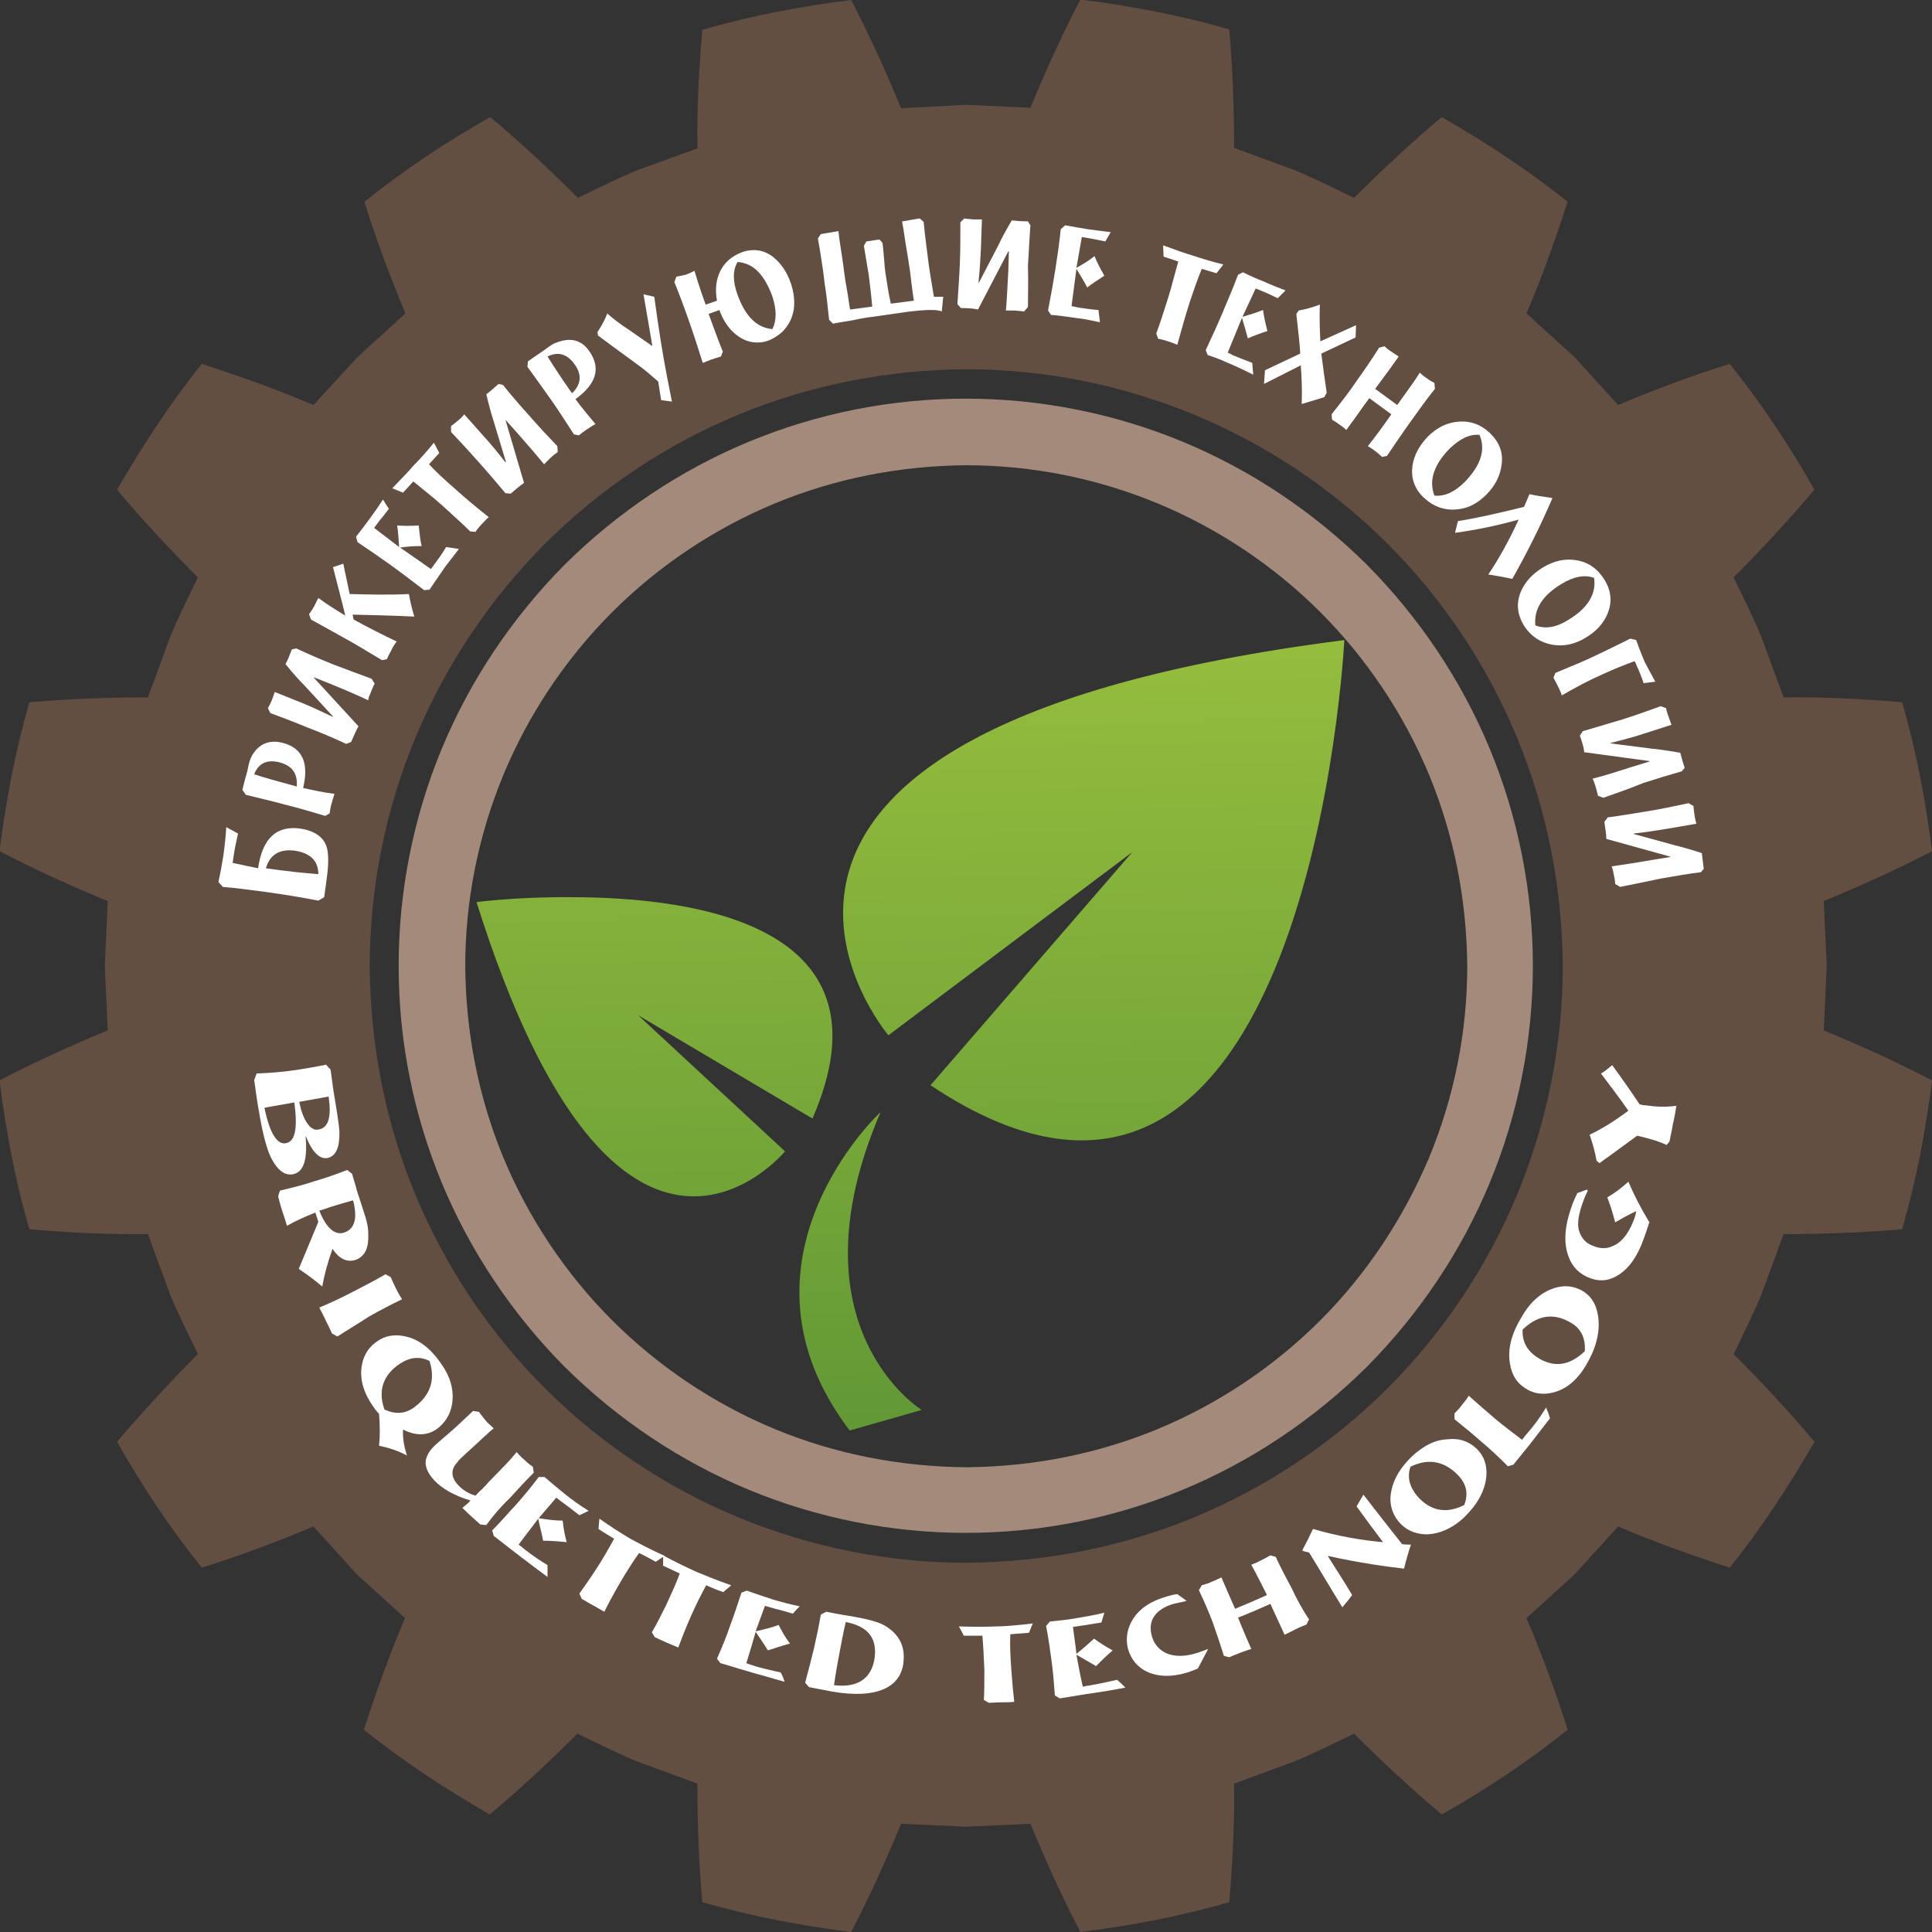 <?xml version="1.0" encoding="utf-8"?>
<!-- Generator: Adobe Illustrator 16.0.2, SVG Export Plug-In . SVG Version: 6.00 Build 0)  -->
<!DOCTYPE svg PUBLIC "-//W3C//DTD SVG 1.1//EN" "http://www.w3.org/Graphics/SVG/1.1/DTD/svg11.dtd">
<svg version="1.1" id="Layer_1" xmlns="http://www.w3.org/2000/svg" xmlns:xlink="http://www.w3.org/1999/xlink" x="0px" y="0px"
	 width="394.5px" height="394.5px" viewBox="0 0 394.5 394.5" style="enable-background:new 0 0 394.5 394.5;" xml:space="preserve"
	>
<rect x="0" y="0" width="394.5" height="394.5" fill="#333333" stroke="none"/>
<g>
	<defs>
		<rect id="SVGID_1_" width="394.5" height="394.5"/>
	</defs>
	<clipPath id="SVGID_2_">
		<use xlink:href="#SVGID_1_"  style="overflow:visible;"/>
	</clipPath>
	<path style="clip-path:url(#SVGID_2_);fill:#634E42;" d="M373,197.2l-0.6-13.2c7.5-3.1,15-6.5,22.1-10.2
		c-1.3-10.3-3.2-20.5-6.1-30.4c-8.1-0.7-16-1.1-24.2-1l-4.6-12.5c-1.7-4.1-3.7-8-5.6-12c5.7-5.7,11.3-11.8,16.5-17.9
		c-5.1-9-10.8-17.6-17.3-25.7c-7.7,2.4-15.2,5.2-22.8,8.4l-8.9-9.8l-9.8-8.9c3.2-7.5,5.9-15.1,8.4-22.8
		c-8.1-6.5-16.7-12.1-25.7-17.3c-6.1,5.1-12.2,10.8-17.9,16.5c-4-1.9-7.9-3.9-12-5.6l-12.5-4.6c0-8.2-0.3-16.1-1-24.2
		c-10-2.9-20.1-4.8-30.4-6.1c-3.7,7.1-7.1,14.6-10.2,22.1l-13.2-0.6L184,22.1c-3.1-7.5-6.5-15-10.2-22.1
		c-10.3,1.3-20.5,3.2-30.4,6.1c-0.7,8.1-1.1,16-1,24.2L130,34.8c-4.1,1.7-8,3.7-12,5.6c-5.7-5.7-11.8-11.4-17.9-16.5
		c-9,5.1-17.6,10.8-25.7,17.3c2.4,7.7,5.2,15.2,8.4,22.8l-9.8,8.9L64,82.7c-7.5-3.2-15.1-5.9-22.8-8.4c-6.5,8.1-12.1,16.7-17.3,25.7
		c5.1,6.1,10.8,12.2,16.5,17.9c-1.9,4-3.9,7.9-5.6,12l-4.6,12.5c-8.2,0-16.1,0.3-24.2,1c-2.9,10-4.8,20.1-6.1,30.4
		c7.1,3.7,14.6,7.1,22.1,10.2l-0.6,13.2l0.6,13.2c-7.5,3.1-15,6.5-22.1,10.2c1.3,10.3,3.2,20.5,6.1,30.4c8.1,0.7,16,1.1,24.2,1
		l4.6,12.5c1.7,4.1,3.7,8,5.6,12c-5.7,5.7-11.3,11.8-16.5,17.9c5.1,9,10.8,17.6,17.3,25.7c7.7-2.4,15.2-5.2,22.8-8.4l8.9,9.8
		l9.8,8.9c-3.2,7.5-5.9,15.1-8.4,22.8c8.1,6.5,16.7,12.1,25.7,17.3c6.1-5.1,12.2-10.8,17.9-16.5c4,1.9,7.9,3.9,12,5.6l12.5,4.6
		c0,8.2,0.3,16.1,1,24.2c10,2.9,20.1,4.8,30.4,6.1c3.7-7.1,7.1-14.6,10.2-22.1l13.2,0.6l13.2-0.6c3.1,7.5,6.5,15,10.2,22.1
		c10.3-1.3,20.5-3.2,30.4-6.1c0.7-8.1,1.1-16,1-24.2l12.5-4.6c4.1-1.7,8-3.7,12-5.6c5.7,5.7,11.8,11.4,17.9,16.5
		c9-5.1,17.6-10.8,25.7-17.3c-2.4-7.7-5.2-15.2-8.4-22.8l9.8-8.9l8.9-9.8c7.5,3.2,15.1,5.9,22.8,8.4c6.5-8.1,12.1-16.7,17.3-25.7
		c-5.1-6.1-10.8-12.2-16.5-17.9c1.9-4,3.9-7.9,5.6-12l4.6-12.5c8.2,0,16.1-0.3,24.2-1c2.9-10,4.8-20.1,6.1-30.4
		c-7.1-3.7-14.6-7.1-22.1-10.2L373,197.2z M283.4,283.4c-11.3,11.3-24.8,20.3-39.5,26.4c-14.7,6.1-30.6,9.2-46.6,9.3
		c-16,0-31.9-3.2-46.6-9.3c-14.7-6.1-28.2-15.1-39.5-26.4c-11.3-11.3-20.3-24.8-26.4-39.5c-6.1-14.7-9.2-30.6-9.3-46.6
		c0-16,3.2-31.9,9.3-46.6c6.1-14.7,15.1-28.2,26.4-39.6c11.3-11.3,24.8-20.3,39.5-26.4c14.7-6.1,30.6-9.2,46.6-9.3
		c16,0,31.9,3.2,46.6,9.3c14.7,6.1,28.2,15.1,39.5,26.4c11.3,11.3,20.3,24.8,26.4,39.6c6.1,14.7,9.2,30.6,9.3,46.6
		c0,16-3.2,31.9-9.3,46.6C303.7,258.6,294.7,272.1,283.4,283.4"/>
	<path style="clip-path:url(#SVGID_2_);fill:#A48A7B;" d="M304.2,152.9c-5.8-14-14.4-26.8-25.1-37.6c-10.8-10.7-23.6-19.3-37.6-25.1
		c-14-5.8-29.1-8.8-44.3-8.8c-15.3,0-30.3,3-44.3,8.8c-14,5.8-26.8,14.4-37.6,25.1c-10.7,10.8-19.3,23.6-25.1,37.6
		c-5.8,14-8.8,29.1-8.8,44.3c0,15.3,3,30.3,8.8,44.3c5.8,14,14.4,26.8,25.1,37.6c10.8,10.7,23.6,19.3,37.6,25.1
		c14,5.8,29.1,8.8,44.3,8.8c15.3,0,30.3-3,44.3-8.8c14-5.8,26.8-14.4,37.6-25.1c10.7-10.8,19.3-23.6,25.1-37.6
		c5.8-14,8.8-29.1,8.8-44.3C313,182,310,166.9,304.2,152.9 M269.6,269.6c-9.5,9.5-20.9,17.1-33.2,22.2c-12.3,5.1-25.6,7.7-39.1,7.8
		c-13.5-0.1-26.8-2.7-39.1-7.8c-12.3-5.1-23.7-12.7-33.2-22.2c-9.5-9.5-17.1-20.9-22.2-33.2c-5.1-12.3-7.7-25.6-7.8-39.1
		c0-13.5,2.7-26.8,7.8-39.1c5.1-12.3,12.7-23.7,22.2-33.2c9.5-9.5,20.9-17.1,33.2-22.2c12.3-5.1,25.6-7.7,39.1-7.8
		c13.5,0,26.8,2.7,39.1,7.8c12.3,5.1,23.7,12.7,33.2,22.2c9.5,9.5,17.1,20.9,22.2,33.2c5.1,12.3,7.7,25.6,7.8,39.1
		c0,13.5-2.7,26.8-7.8,39.1C286.6,248.7,279.1,260.1,269.6,269.6"/>
</g>
<g>
	<defs>
		<path id="SVGID_3_" d="M173.5,292.1l14.7-4.2c0,0-27.3-16.8-8.4-60.8C179.7,227.1,147.2,257.5,173.5,292.1"/>
	</defs>
	<clipPath id="SVGID_4_">
		<use xlink:href="#SVGID_3_"  style="overflow:visible;"/>
	</clipPath>
	
		<linearGradient id="SVGID_5_" gradientUnits="userSpaceOnUse" x1="0" y1="394.432" x2="1" y2="394.432" gradientTransform="matrix(3.223 244.921 244.921 -3.223 -96439.617 1361.943)">
		<stop  offset="0" style="stop-color:#A2C740"/>
		<stop  offset="5.617980e-003" style="stop-color:#A2C740"/>
		<stop  offset="1" style="stop-color:#548E33"/>
	</linearGradient>
	<polygon style="clip-path:url(#SVGID_4_);fill:url(#SVGID_5_);" points="188.1,226.6 189,292.1 147.3,292.7 146.4,227.1 	"/>
</g>
<g>
	<defs>
		<path id="SVGID_6_" d="M181.4,211.4l49.8-37.4L190,221.6c77.4,51.6,84.5-90.9,84.5-90.9C128.8,149.3,181.4,211.4,181.4,211.4"/>
	</defs>
	<clipPath id="SVGID_7_">
		<use xlink:href="#SVGID_6_"  style="overflow:visible;"/>
	</clipPath>
	
		<linearGradient id="SVGID_8_" gradientUnits="userSpaceOnUse" x1="0" y1="394.375" x2="1" y2="394.375" gradientTransform="matrix(3.224 244.934 244.934 -3.224 -96395.43 1361.258)">
		<stop  offset="0" style="stop-color:#A2C740"/>
		<stop  offset="5.617980e-003" style="stop-color:#A2C740"/>
		<stop  offset="1" style="stop-color:#548E33"/>
	</linearGradient>
	<polygon style="clip-path:url(#SVGID_7_);fill:url(#SVGID_8_);" points="274.5,128.8 276.4,273.1 128.8,275.1 126.9,130.7 	"/>
</g>
<g>
	<defs>
		<path id="SVGID_9_" d="M97.3,184.2c29,92.1,63,50.9,63,50.9l-30-27.8l35.6,21.1c17.1-39.3-23.5-45.2-49.3-45.2
			C105.6,183.1,97.3,184.2,97.3,184.2"/>
	</defs>
	<clipPath id="SVGID_10_">
		<use xlink:href="#SVGID_9_"  style="overflow:visible;"/>
	</clipPath>
	
		<linearGradient id="SVGID_11_" gradientUnits="userSpaceOnUse" x1="0" y1="394.49" x2="1" y2="394.49" gradientTransform="matrix(3.224 244.938 244.938 -3.224 -96487.062 1362.527)">
		<stop  offset="0" style="stop-color:#A2C740"/>
		<stop  offset="5.617980e-003" style="stop-color:#A2C740"/>
		<stop  offset="1" style="stop-color:#548E33"/>
	</linearGradient>
	<polygon style="clip-path:url(#SVGID_10_);fill:url(#SVGID_11_);" points="183,182 184.2,276.3 97.3,277.4 96,183.1 	"/>
</g>
<g>
	<defs>
		<rect id="SVGID_12_" width="394.5" height="394.5"/>
	</defs>
	<clipPath id="SVGID_13_">
		<use xlink:href="#SVGID_12_"  style="overflow:visible;"/>
	</clipPath>
	<path style="clip-path:url(#SVGID_13_);fill:#FFFFFF;" d="M61.4,169.2c1.3,0.2,2.5,0.6,3.5,1.3c1,0.7,1.6,1.6,1.9,2.8
		c0.3,1.4,0.3,3.4-0.1,6.2l-0.5,3.7l-1.2,0.7c-3.6-0.7-7.3-1.3-11-1.8c-3.1-0.4-5.9-0.8-8.5-1l-0.9-1c0.4-1.8,0.7-3.5,1-5.3
		c0.3-2.2,0.5-4.2,0.6-5.9l2.4,1.3c-0.4,1.9-0.7,3.2-0.8,4l-0.3,2l5.2,1.1C53.6,171.1,56.5,168.5,61.4,169.2 M60.2,173.7
		c-3.1-0.4-5.1,0.8-5.9,3.6l3,0.4c1.5,0.2,4,0.5,7.7,0.8C65,175.8,63.4,174.2,60.2,173.7"/>
	<path style="clip-path:url(#SVGID_13_);fill:#FFFFFF;" d="M57.8,151.7c4,1.1,5.3,4.1,4.1,9.2c1.8,0.4,4,0.9,6.4,1.2
		c-0.2,0.6-0.4,1.3-0.6,2c-0.2,0.7-0.3,1.3-0.4,2l-0.9,0.5c-3-0.9-5.7-1.7-8.2-2.3c-2.5-0.7-5.2-1.3-8-2l-0.7-1
		c0.1-0.5,0.3-1.3,0.6-2.4c0.3-1,0.5-1.8,0.6-2.4c0.2-0.9,0.4-1.5,0.6-1.9c0.2-0.5,0.6-1,1-1.5C53.7,151.6,55.5,151.1,57.8,151.7
		 M57.2,155.7c-2.6-0.7-4.4,0.1-5.3,2.4c2.1,0.7,5,1.5,8.7,2.5C60.8,158,59.7,156.4,57.2,155.7"/>
	<path style="clip-path:url(#SVGID_13_);fill:#FFFFFF;" d="M75.9,138.6l0.6,1c-0.3,0.5-0.5,1.1-0.8,1.8c-0.3,0.7-0.5,1.2-0.5,1.6
		c-1.9-0.9-4.4-2-7.6-3.3l-3.5-1.4l0,0.1l9.1,9.9c-0.4,0.7-0.9,1.8-1.5,3.2l-1,0.4c-2.8-1.3-5.4-2.4-7.8-3.3c-2.4-1-5-2-7.7-3
		l-0.5-1c0.2-0.3,0.5-0.9,0.8-1.6c0.2-0.6,0.4-1.1,0.6-1.7l5.5,2.2c1.7,0.7,3.9,1.7,6.4,2.9l0-0.1l-5.9-6.4
		c-0.9-0.9-2.2-2.3-3.8-4.3c0.4-0.7,0.8-1.7,1.3-3l0.9-0.2c2.3,1.1,4.9,2.2,7.6,3.3C70.8,136.7,73.4,137.7,75.9,138.6"/>
	<path style="clip-path:url(#SVGID_13_);fill:#FFFFFF;" d="M83.5,121.3c0.2,1.1,0.5,2.7,1.1,4.6c-4.1-0.2-8.3-0.3-12.6-0.4l0.2,1
		c2.9,1.6,5.9,3.1,8.8,4.5c-0.4,0.5-0.8,1.1-1.1,1.8c-0.4,0.7-0.7,1.3-0.9,1.8l-1,0.2c-2.7-1.6-5.1-3.1-7.3-4.3
		c-2.3-1.3-4.7-2.6-7.2-4l-0.4-1.1c0.4-0.5,0.7-1,1-1.5c0.3-0.6,0.6-1.2,0.9-1.8c1.9,1.4,3.7,2.5,5.5,3.6c-0.5-2.2-1.4-5.5-2.5-9.9
		l2.1-0.7l1.3,6.2C75.4,121.4,79.4,121.5,83.5,121.3"/>
	<path style="clip-path:url(#SVGID_13_);fill:#FFFFFF;" d="M93.7,112.1c-1.2,1.6-2.1,2.7-2.7,3.5l-0.9,1.3c-0.8,1.2-1.6,2.3-2.4,3.5
		l-1.1,0.1c-2.5-1.9-4.7-3.6-6.8-5.1c-2.1-1.5-4.4-3.1-6.8-4.7l-0.3-1.1c1.1-1.4,2-2.6,2.8-3.7c0.9-1.2,1.8-2.5,2.7-3.9l1.2,1.9
		c-0.6,0.8-1.2,1.6-1.9,2.4l-1.1,1.5l5.1,3.9c-0.1-1.6-0.2-3.1-0.4-4.4c1.4,0.1,2.8,0.1,4.4,0c0.2,1.7,0.3,3.1,0.6,4.2
		c-1.5,0-3,0.1-4.4,0.3l6.3,4.4l0.2-0.3c0.1-0.1,0.2-0.2,0.3-0.4c0.1-0.2,0.2-0.3,0.3-0.4c0.8-1.1,1.6-2.2,2.3-3.4L93.7,112.1z"/>
	<path style="clip-path:url(#SVGID_13_);fill:#FFFFFF;" d="M88.6,90.4l1.1,2.1l-2.1,2.3c1.4,1.5,3.1,3.1,5.3,5
		c2.2,2,4.5,3.9,6.9,5.8c-0.4,0.3-0.9,0.9-1.6,1.6c-0.5,0.6-0.9,1-1.1,1.4l-1.1-0.1c-1.4-1.4-3.3-3.1-5.6-5.2l-1.6-1.4
		c-0.6-0.5-2.1-1.7-4.4-3.6l-2.1,2.3l-2.2-0.9c2-2.1,3.5-3.6,4.4-4.7C85.9,93.6,87.3,92,88.6,90.4"/>
	<path style="clip-path:url(#SVGID_13_);fill:#FFFFFF;" d="M113.8,91.1l0.1,1.2c-0.4,0.3-1,0.7-1.6,1.3c-0.5,0.5-0.9,0.9-1.2,1.2
		c-1.3-1.6-3.1-3.7-5.4-6.3l-2.5-2.8l0,0l3.8,12.9c-0.7,0.5-1.6,1.2-2.7,2.2l-1.1-0.1c-2-2.4-3.8-4.5-5.5-6.4
		c-1.7-1.9-3.6-4-5.6-6.1l0-1.2c0.3-0.2,0.8-0.6,1.4-1.1c0.5-0.4,0.9-0.8,1.3-1.3l3.9,4.4c1.3,1.4,2.8,3.2,4.5,5.4l0.1-0.1l-2.5-8.3
		c-0.4-1.2-0.9-3-1.5-5.5c0.7-0.5,1.5-1.2,2.5-2.1l0.9,0.2c1.6,2,3.4,4.1,5.4,6.3C110,87.1,112,89.2,113.8,91.1"/>
	<path style="clip-path:url(#SVGID_13_);fill:#FFFFFF;" d="M120.4,71.8c2.3,3.4,1.4,6.6-2.9,9.7c1.1,1.5,2.5,3.2,4.1,5.1
		c-0.6,0.3-1.2,0.7-1.8,1.1c-0.6,0.4-1.1,0.8-1.6,1.2l-1-0.2c-1.7-2.6-3.2-5-4.7-7.1c-1.5-2.1-3.1-4.4-4.8-6.7l0.1-1.1
		c0.4-0.3,1.1-0.8,2-1.4c0.9-0.6,1.6-1.1,2-1.4c0.7-0.5,1.3-0.9,1.7-1c0.5-0.2,1.1-0.4,1.7-0.5C117.4,69.1,119.1,69.9,120.4,71.8
		 M117.4,74.5c-1.5-2.2-3.4-2.8-5.6-1.7c1.2,1.9,2.8,4.4,5,7.5C118.6,78.6,118.9,76.6,117.4,74.5"/>
	<path style="clip-path:url(#SVGID_13_);fill:#FFFFFF;" d="M133.6,60.6c0.9,6.7,1.8,12.2,2.6,16.3l1,5.1l-2.2-0.3l-0.6-3.8
		c-1.3-1.1-2.3-2-3.2-2.7c-2-1.5-5.1-3.7-9.1-6.7l-0.1-0.7c1-1.5,1.6-2.7,2-3.8c1.1,1,2.5,2.1,4.5,3.4c2.5,1.7,4,2.8,4.6,3.2l0.1,0
		l-1.8-10.5L133.6,60.6z"/>
	<path style="clip-path:url(#SVGID_13_);fill:#FFFFFF;" d="M161.5,57.9c0.6,1.8,0.8,3.5,0.6,5.2c-0.3,1.9-1.1,3.4-2.4,4.7
		c-0.8,0.7-1.7,1.3-2.7,1.7c-1,0.4-2,0.5-3.1,0.4c-1.7-0.2-3.1-1-4.4-2.3c-1.1-1.1-2-2.6-2.6-4.3l-2.2,0.8c1,2.7,1.9,5.3,2.9,7.7
		l-0.4,1c-0.7,0.2-1.3,0.4-1.9,0.6c-0.6,0.2-1.2,0.5-1.8,0.7c-1-3.1-1.9-6-2.8-8.5c-0.9-2.6-1.9-5.3-3-8l0.4-1.1
		c1.4-0.3,2-0.4,1.9-0.4c0.6-0.2,1.2-0.5,1.8-0.8c1,3.3,1.8,5.6,2.3,6.9l2.3-0.8c-0.4-2.2-0.2-4.2,0.6-5.9c0.9-1.9,2.4-3.2,4.5-4
		c2.3-0.8,4.5-0.5,6.4,1C159.4,53.7,160.7,55.5,161.5,57.9 M157.7,60.5c-1.6-4.4-3.9-6.8-7.1-7c-1,1.7-1,3.9,0,6.7
		c1.6,4.4,3.9,6.7,7.1,7C158.6,65.5,158.6,63.2,157.7,60.5"/>
	<path style="clip-path:url(#SVGID_13_);fill:#FFFFFF;" d="M192.6,60.6l-0.3,3c-1-0.5-4.1-0.4-9.3,0.4l-4.9,0.7
		c-0.9,0.1-2.2,0.3-4,0.7c-1.8,0.3-3.2,0.5-4,0.7l-0.8-0.8c-0.3-2.5-0.5-5-0.9-7.3l-0.3-2.5c-0.3-1.9-0.6-4.2-1.1-6.8l0.6-0.9
		c0.6-0.1,1.2-0.2,1.8-0.3c0.6-0.1,1.2-0.2,1.8-0.3c0.1,1,0.3,2.4,0.6,4.3c0.3,1.9,0.5,3.4,0.6,4.3c0.1,0.8,0.3,2.1,0.6,3.7
		c0.3,1.7,0.4,2.9,0.6,3.7l4.5-0.6c-0.2-2.5-0.5-4.6-0.7-6.4c-0.1-0.7-0.3-1.7-0.5-3c-0.2-1.3-0.4-2.3-0.5-3l0.5-0.9l2.7-0.4
		l0.6,0.7c0.1,0.7,0.2,1.7,0.3,3c0.1,1.4,0.2,2.4,0.3,3.1c0.3,2,0.6,4.1,1.1,6.3l4.7-0.6c-0.1-0.8-0.3-2-0.5-3.7
		c-0.2-1.6-0.3-2.8-0.5-3.7c-0.1-1-0.4-2.4-0.7-4.4c-0.3-2-0.5-3.4-0.7-4.4c0.8-0.1,1.4-0.2,1.8-0.3c0.6-0.1,1.2-0.2,1.8-0.3
		l0.8,0.7c0.3,3.1,0.7,5.9,1,8.4c0.3,2.2,0.7,4.5,1.1,6.9L192.6,60.6z"/>
	<path style="clip-path:url(#SVGID_13_);fill:#FFFFFF;" d="M209.9,62.7l-0.8,0.9c-0.5-0.1-1.2-0.1-2-0.2c-0.7,0-1.3,0-1.7,0
		c0.2-2.1,0.3-4.8,0.5-8.3l0.1-3.8l-0.1,0l-6.2,11.9c-0.9-0.2-2-0.3-3.5-0.3l-0.7-0.8c0.2-3.1,0.4-5.9,0.5-8.4
		c0.1-2.6,0.1-5.3,0.1-8.3l0.8-0.8c0.4,0.1,1,0.1,1.8,0.2c0.6,0,1.2,0,1.8,0l-0.2,5.9c-0.1,1.9-0.2,4.2-0.5,7l0.1,0l4-7.7
		c0.5-1.1,1.4-2.8,2.7-5c0.8,0.1,1.9,0.2,3.3,0.2l0.5,0.8c-0.2,2.6-0.3,5.3-0.5,8.3C210,57.2,209.9,60,209.9,62.7"/>
	<path style="clip-path:url(#SVGID_13_);fill:#FFFFFF;" d="M224.6,65.8c-1.9-0.4-3.4-0.7-4.3-0.8l-1.5-0.2c-1.4-0.2-2.8-0.4-4.2-0.5
		l-0.6-0.9c0.6-3.1,1.1-5.9,1.5-8.4c0.4-2.6,0.8-5.3,1.1-8.2l0.9-0.8c1.7,0.3,3.3,0.6,4.6,0.8c1.4,0.2,3,0.4,4.7,0.6l-1.1,1.9
		c-0.9-0.2-2-0.4-3-0.6l-1.8-0.3l-1.1,6.3c1.4-0.8,2.7-1.6,3.7-2.4c0.5,1.3,1.2,2.6,2,4c-1.4,0.9-2.6,1.7-3.5,2.4
		c-0.7-1.4-1.5-2.6-2.2-3.8l-1,7.6l0.4,0.1c0.1,0,0.3,0,0.5,0.1c0.2,0,0.4,0.1,0.5,0.1c1.3,0.2,2.7,0.4,4.1,0.5L224.6,65.8z"/>
	<path style="clip-path:url(#SVGID_13_);fill:#FFFFFF;" d="M249.8,54l-1.4,1.8l-3-0.9c-0.8,1.9-1.6,4.2-2.5,6.9
		c-0.9,2.8-1.7,5.7-2.5,8.6c-0.5-0.2-1.2-0.5-2.2-0.8c-0.7-0.2-1.3-0.4-1.7-0.4l-0.4-1.1c0.7-1.9,1.5-4.3,2.4-7.2l0.6-2
		c0.2-0.8,0.7-2.6,1.5-5.5l-3-1l-0.1-2.3c2.7,1,4.7,1.7,6.1,2.1C245.7,52.9,247.7,53.5,249.8,54"/>
	<path style="clip-path:url(#SVGID_13_);fill:#FFFFFF;" d="M255.9,76.5c-1.8-0.9-3.1-1.5-4-1.9l-1.4-0.6c-1.3-0.6-2.6-1.1-3.9-1.5
		l-0.4-1c1.3-2.8,2.5-5.4,3.5-7.8c1-2.4,2.1-4.9,3.1-7.6l1-0.5c1.6,0.8,3,1.4,4.3,1.9c1.3,0.6,2.8,1.2,4.4,1.8l-1.6,1.6
		c-0.9-0.4-1.8-0.9-2.8-1.3l-1.7-0.7l-2.7,5.8c1.6-0.5,3-0.9,4.2-1.4c0.2,1.4,0.5,2.8,0.9,4.3c-1.6,0.5-2.9,1-4,1.5
		c-0.4-1.5-0.8-2.9-1.2-4.2l-2.9,7.1l0.4,0.2c0.1,0,0.2,0.1,0.4,0.2c0.2,0.1,0.3,0.2,0.4,0.2c1.2,0.5,2.5,1,3.8,1.5L255.9,76.5z"/>
	<path style="clip-path:url(#SVGID_13_);fill:#FFFFFF;" d="M270.4,81.1c-1,0.3-2.6,0.8-4.6,1.4c0.1-2.9,0-5.6-0.2-7.9l-7.5,3.8
		l0.2-2.8l7.2-3.4c-0.1-1.9-0.4-4.6-0.8-8.1l0.5-0.7c1.2-0.2,2.7-0.6,4.3-1.2c-0.1,2.7,0,5.2,0.1,7.5l7.3-3.3l-0.1,2.5l-7,3.3
		c0.3,2.5,0.7,5.2,1.1,8L270.4,81.1z"/>
	<path style="clip-path:url(#SVGID_13_);fill:#FFFFFF;" d="M283.2,93.1l-1,0.2c-0.4-0.4-0.9-0.8-1.4-1.2c-0.5-0.4-1-0.7-1.5-1
		c1.6-2,3.2-4.2,4.8-6.5l-4.5-3.3l-1.1,1.5c-1.2,1.7-2.4,3.4-3.6,5c-0.4-0.4-0.9-0.8-1.4-1.1c-0.5-0.4-1-0.7-1.5-1l-0.1-1.1
		c1.9-2.4,3.7-4.7,5.1-6.8c1.5-2.1,3.1-4.4,4.6-6.8l1.1-0.3c0.4,0.4,0.9,0.8,1.4,1.1c0.4,0.3,0.9,0.6,1.5,1c-1.4,2-2.5,3.5-3.4,4.7
		l-1.4,1.9l4.5,3.3l1.8-2.5c0.9-1.3,1.9-2.6,2.8-4.1c0.6,0.5,1,0.9,1.4,1.1c0.5,0.4,1,0.7,1.6,1l0.1,1.2c-1.6,2-3.2,4.2-4.9,6.6
		C286.3,88.5,284.7,90.9,283.2,93.1"/>
	<path style="clip-path:url(#SVGID_13_);fill:#FFFFFF;" d="M303.5,101c-1.8,1.8-3.7,2.8-5.9,3c-2.7,0.3-5-0.6-7-2.5
		c-1.8-1.8-2.5-3.9-2.2-6.3c0.3-2.2,1.4-4.2,3.1-6c1.9-1.9,3.9-2.9,6.3-3.1c2.5-0.2,4.7,0.6,6.6,2.5c1.8,1.8,2.6,3.9,2.2,6.4
		C306.3,97.2,305.3,99.2,303.5,101 M299.1,98.4c3.3-3.4,4.3-6.6,3-9.6c-2-0.2-4,0.8-6.1,2.8c-3.2,3.3-4.3,6.5-3.1,9.6
		C295.1,101.4,297.1,100.4,299.1,98.4"/>
	<path style="clip-path:url(#SVGID_13_);fill:#FFFFFF;" d="M308.8,118.2c-1.4-0.3-3-0.6-4.9-0.9c2.3-3.4,4.3-7.1,6.2-11.2
		c-4.3,1.2-8.6,2.1-13,2.7l0.6-2.4c3.3-0.5,7.8-1.5,13.5-2.9l1.1-2.6c1.2,0.3,2.8,0.5,4.7,0.8C314.5,107.5,311.8,112.9,308.8,118.2"
		/>
	<path style="clip-path:url(#SVGID_13_);fill:#FFFFFF;" d="M323.8,130.2c-2.1,1.3-4.3,1.8-6.5,1.5c-2.7-0.4-4.8-1.8-6.2-4.1
		c-1.3-2.2-1.5-4.4-0.6-6.7c0.9-2.1,2.4-3.7,4.5-5c2.3-1.4,4.6-1.9,6.9-1.5c2.5,0.4,4.4,1.8,5.8,4.1c1.3,2.2,1.5,4.4,0.6,6.7
		C327.5,127.2,326,128.9,323.8,130.2 M320.2,126.6c4-2.4,5.8-5.3,5.3-8.6c-1.9-0.7-4.1-0.3-6.6,1.2c-4,2.4-5.7,5.2-5.4,8.5
		C315.6,128.5,317.8,128.1,320.2,126.6"/>
	<path style="clip-path:url(#SVGID_13_);fill:#FFFFFF;" d="M338,139.2l-2.4,0.3c-0.3-1-0.7-2-1.1-2.9l-0.7-1.6
		c-2,0.7-4.2,1.6-6.6,2.7c-2.5,1.1-5.2,2.5-8.3,4.3c-0.2-0.7-0.5-1.3-0.8-1.9c-0.3-0.6-0.6-1.2-0.9-1.7l0.4-1
		c3.9-1.6,6.5-2.7,7.9-3.4c1.5-0.7,4-1.9,7.4-3.6l1.2,0.3c0.7,2,1.3,3.4,1.7,4.4C336.3,136,337,137.4,338,139.2"/>
	<path style="clip-path:url(#SVGID_13_);fill:#FFFFFF;" d="M327.4,162.9l-1.1-0.4c-0.1-0.5-0.3-1.2-0.5-1.9
		c-0.2-0.7-0.4-1.2-0.6-1.6c2-0.5,4.6-1.3,8-2.4l3.6-1.1l0-0.1l-13.3-1.8c-0.1-0.9-0.4-2-0.9-3.4l0.6-0.9c3-0.9,5.7-1.7,8.1-2.4
		c2.5-0.8,5.1-1.7,7.8-2.7l1.1,0.4c0.1,0.4,0.2,1,0.5,1.7c0.2,0.6,0.4,1.1,0.6,1.7l-5.6,1.8c-1.8,0.6-4,1.2-6.8,1.9l0,0.1l8.6,1.1
		c1.3,0.1,3.1,0.4,5.6,0.8c0.2,0.8,0.5,1.9,0.9,3.1l-0.6,0.7c-2.5,0.7-5.1,1.5-7.9,2.4C332.6,161.1,329.9,162,327.4,162.9"/>
	<path style="clip-path:url(#SVGID_13_);fill:#FFFFFF;" d="M330.8,181.1l-1-0.6c0-0.5-0.1-1.2-0.3-2c-0.1-0.7-0.3-1.3-0.4-1.6
		c2.1-0.3,4.8-0.7,8.2-1.3l3.7-0.6l0-0.1l-13-3.6c0-0.9-0.2-2-0.4-3.5l0.7-0.9c3.1-0.4,5.9-0.9,8.4-1.3c2.5-0.4,5.3-1,8.1-1.6l1,0.6
		c0,0.4,0.1,1,0.2,1.8c0.1,0.6,0.2,1.2,0.4,1.8l-5.8,1c-1.9,0.3-4.2,0.7-7,1l0,0.1l8.4,2.3c1.2,0.3,3.1,0.8,5.5,1.6
		c0.1,0.8,0.2,1.9,0.4,3.2l-0.6,0.7c-2.5,0.3-5.3,0.8-8.2,1.3C336.2,180,333.4,180.6,330.8,181.1"/>
	<path style="clip-path:url(#SVGID_13_);fill:#FFFFFF;" d="M60.1,239.7c-1.7,0.5-3.3-0.5-4.7-3.2c-0.8-1.5-1.7-4.6-2.5-9.4
		c-0.4-2.2-0.7-4.4-1-6.6c0.2-0.4,0.3-0.8,0.5-1.3c2.7-0.1,5.1-0.3,7.2-0.6c2.2-0.3,4.5-0.7,7-1.2c0.3,0.4,0.6,0.7,0.9,1
		c0.2,1.5,0.4,3,0.6,4.4c0.7,4.1,1.1,6.8,1.2,8.1c0.1,3.2-0.6,5-2.2,5.5c-1.7,0.5-3.3-1-4.7-4.5C62.8,236.6,62.1,239.1,60.1,239.7
		 M65.2,230.6c1.9-0.4,2.5-2.6,1.9-6.7c-2,0.4-4,0.7-6,1.1c0.4,1.9,0.9,3.3,1.6,4.3C63.4,230.4,64.3,230.9,65.2,230.6 M58.5,233.4
		c1.8-0.4,2.3-3.1,1.6-8.3c-2,0.4-4.1,0.7-6.1,1.1C55.1,231.6,56.7,233.9,58.5,233.4"/>
	<path style="clip-path:url(#SVGID_13_);fill:#FFFFFF;" d="M65.8,262.7c-1.4-1.2-3-2.4-4.8-3.6c1.4-3.4,2.7-6.5,4-9.6
		c-0.2-0.6-0.4-1.3-0.6-1.9c-2,0.8-3.9,1.6-5.8,2.7c-0.3-1-0.6-2-1-3.1c-0.3-1-0.6-2-0.8-2.9c0.1-0.4,0.2-0.8,0.4-1.2
		c2.6-0.6,4.9-1.2,7-1.9c2.1-0.6,4.4-1.4,6.7-2.3c0.3,0.3,0.7,0.5,1,0.8c0.2,0.8,0.6,1.9,1,3.5c0.5,1.5,0.9,2.7,1.1,3.4
		c0.4,1.3,0.8,2.3,0.9,3c0.2,0.7,0.3,1.5,0.3,2.5c0.1,2.6-0.6,4.2-2.2,5c-1.8,0.8-3.6,0.2-5.1-2.1C66.9,257.8,66.2,260.4,65.8,262.7
		 M70.5,251.6c2-0.8,2.5-3,1.6-6.5c-2.9,0.8-4.8,1.4-5.9,1.8c-0.3,0.1-0.7,0.2-1,0.3C66.7,251,68.6,252.4,70.5,251.6"/>
	<path style="clip-path:url(#SVGID_13_);fill:#FFFFFF;" d="M68.9,272.9c-0.4-0.2-0.7-0.4-1.1-0.6c-0.4-0.9-0.8-1.7-1.3-2.7
		c-0.4-0.9-0.9-1.8-1.3-2.6c2.6-1.1,4.9-2.2,7-3.3c2.1-1.1,4.3-2.2,6.5-3.5c0.4,0.2,0.8,0.4,1.1,0.6c0.3,0.8,0.7,1.5,1,2.2
		c0.3,0.6,0.7,1.4,1.3,2.3c-2.1,1-4.4,2.2-6.7,3.5C73.1,270.3,70.9,271.6,68.9,272.9"/>
	<path style="clip-path:url(#SVGID_13_);fill:#FFFFFF;" d="M83.1,297.2c-1.9-1-3.8-1.6-5.7-2c0.2-1.9,0.2-4.1,0-6.5
		c-0.6-0.6-1-1.2-1.4-1.8c-1.9-2.8-2.6-5.6-2.1-8.2c0.4-2.2,1.6-3.9,3.4-5c1.9-1.2,4-1.3,6.3-0.6c2.5,0.8,4.6,2.6,6.5,5.4
		c1.8,2.5,2.5,5,2.3,7.5c-0.2,2.2-1.1,4-2.7,5.4c-2,1.7-4.5,2-7.4,0.5C82.2,293.6,82.5,295.4,83.1,297.2 M84.8,287.2
		c3.2-2.5,4.1-5.6,2.9-9.3c-2-1-4-0.8-6.1,0.6c-3.3,2.2-4.5,5.4-3.1,9.3C80.8,288.9,82.9,288.7,84.8,287.2"/>
	<path style="clip-path:url(#SVGID_13_);fill:#FFFFFF;" d="M99.3,311.4c-0.4,0-0.8-0.1-1.2-0.1c-0.6-0.5-1.2-1.1-1.9-1.7
		c-0.6-0.6-1.2-1.1-1.8-1.7c0.3-0.2,0.7-0.6,1.2-1c0.2-0.2,0.3-0.4,0.5-0.5c-3.4-1-5.9-2.5-7.4-4.1c-1.6-1.7-2.1-3.3-1.6-4.7
		c0.3-0.9,1-1.9,2.3-3c0.7-0.6,1.4-1.2,2.2-1.9c1.3-1.1,2.9-2.6,5-4.6c0.4,0.1,0.8,0.1,1.2,0.2c0.5,0.7,1,1.3,1.4,1.8
		c0.2,0.2,0.4,0.5,0.8,0.8c0.4,0.4,0.7,0.6,0.8,0.8c-0.2,0.1-0.7,0.5-1.3,1.1c-0.6,0.5-1.4,1.3-2.5,2.3c-1.1,1-2,1.8-2.5,2.3
		c-0.5,0.4-0.9,0.9-1.3,1.4c-1.2,1.4-1.1,3,0.5,4.6c0.9,0.9,2,1.6,3.4,2c0.3-0.3,0.7-0.8,1.3-1.3c0.6-0.6,1-1,1.3-1.4
		c1.2-1.2,2.3-2.4,3.5-3.6c0.6-0.6,1.4-1.5,2.3-2.6c0.6,0.7,1.1,1.2,1.6,1.6c0.5,0.5,1.1,1,1.7,1.4c0.1,0.4,0.1,0.8,0.2,1.2
		c-1.6,1.6-3.2,3.3-4.9,5.2C102.2,307.7,100.7,309.5,99.3,311.4"/>
	<path style="clip-path:url(#SVGID_13_);fill:#FFFFFF;" d="M111.8,322c-2.2-1.6-3.7-2.8-4.8-3.6c-0.6-0.4-1.1-0.9-1.7-1.3
		c-1.5-1.2-3-2.3-4.5-3.5c-0.1-0.4-0.2-0.8-0.3-1.1c1.9-1.9,3.5-3.8,5-5.4c1.5-1.7,3-3.5,4.5-5.5c0.4,0,0.8,0,1.2,0
		c1.6,1.4,3.1,2.6,4.3,3.6c1.4,1.1,2.9,2.2,4.7,3.3c-0.6,0.3-1.3,0.6-1.9,0.9c-0.9-0.7-1.9-1.5-3-2.3c-0.6-0.4-1.2-0.9-1.7-1.3
		c-1.2,1.4-2.4,2.8-3.6,4.2c1.8,0.3,3.5,0.5,4.9,0.5c0.1,1.3,0.4,2.8,0.8,4.4c-1.9-0.2-3.5-0.3-4.8-0.3c-0.3-1.6-0.7-3-1-4.5
		c-1.3,1.8-2.7,3.5-4,5.3c0.1,0.1,0.3,0.2,0.4,0.3c0.1,0.1,0.3,0.2,0.5,0.4c0.2,0.2,0.4,0.3,0.5,0.4c1.4,1.1,2.9,2.1,4.5,3.1
		C111.8,320.5,111.8,321.2,111.8,322"/>
	<path style="clip-path:url(#SVGID_13_);fill:#FFFFFF;" d="M135.7,317.7c-0.6,0.4-1.2,0.8-1.8,1.2c-1.1-0.6-2.2-1.2-3.4-1.8
		c-1.2,1.7-2.5,3.7-3.9,6.1c-1.4,2.4-2.4,4.3-3.2,5.9c-0.8-0.4-1.5-0.9-2.3-1.3c-0.8-0.4-1.5-0.9-2.3-1.3c-0.2-0.4-0.3-0.7-0.5-1.1
		c1-1.4,2.2-3.1,3.5-5.1c1.3-2,2.5-4.1,3.6-6.1c-1.1-0.7-2.2-1.3-3.2-2c0.1-0.7,0.1-1.4,0.2-2.1c2.4,1.7,4.6,3.1,6.5,4.2
		C130.4,315.1,132.6,316.3,135.7,317.7"/>
	<path style="clip-path:url(#SVGID_13_);fill:#FFFFFF;" d="M149.3,323.7c-0.5,0.5-1.1,0.9-1.6,1.4c-1.2-0.4-2.4-0.9-3.5-1.4
		c-1,1.8-2.1,4-3.2,6.5c-1.1,2.5-1.9,4.6-2.5,6.2c-0.8-0.3-1.6-0.7-2.4-1c-0.8-0.4-1.6-0.7-2.4-1.1c-0.2-0.3-0.4-0.7-0.6-1
		c0.9-1.5,1.8-3.3,2.9-5.5c1-2.2,2-4.3,2.8-6.5c-1.1-0.5-2.3-1.1-3.4-1.6c0-0.7,0-1.4,0-2.1c2.6,1.4,4.9,2.5,6.9,3.4
		C143.8,321.6,146.1,322.6,149.3,323.7"/>
	<path style="clip-path:url(#SVGID_13_);fill:#FFFFFF;" d="M160.2,343.4c-2.6-0.7-4.4-1.3-5.7-1.6c-0.7-0.2-1.3-0.4-2-0.6
		c-1.8-0.5-3.6-1.1-5.4-1.6c-0.2-0.3-0.5-0.6-0.7-0.9c1.1-2.5,2-4.7,2.7-6.8c0.8-2.1,1.5-4.3,2.3-6.7c0.4-0.1,0.7-0.3,1.1-0.4
		c2,0.7,3.7,1.3,5.3,1.8c1.7,0.5,3.5,1,5.5,1.4c-0.5,0.5-1,1-1.4,1.5c-1.1-0.3-2.3-0.7-3.6-1c-0.7-0.2-1.4-0.4-2.1-0.6
		c-0.6,1.7-1.3,3.5-1.9,5.2c1.8-0.4,3.4-0.8,4.7-1.3c0.6,1.2,1.3,2.5,2.3,3.8c-1.8,0.5-3.3,1-4.5,1.4c-0.8-1.3-1.7-2.6-2.5-3.8
		c-0.6,2.1-1.2,4.2-1.9,6.4c0.2,0.1,0.3,0.1,0.5,0.2c0.1,0,0.3,0.1,0.6,0.2c0.3,0.1,0.5,0.1,0.6,0.2c1.7,0.5,3.5,0.9,5.3,1.3
		C159.7,342,160,342.7,160.2,343.4"/>
	<path style="clip-path:url(#SVGID_13_);fill:#FFFFFF;" d="M184.5,339.2c-0.4,5.3-5.4,7.8-14.6,6.2c-1.6-0.3-3.2-0.6-4.7-0.9
		c-0.3-0.3-0.5-0.6-0.8-0.9c0.7-2.6,1.3-4.9,1.8-7c0.5-2.2,1-4.5,1.4-6.9c0.4-0.2,0.7-0.4,1.1-0.6c1.5,0.3,3,0.6,4.4,0.8
		c3.6,0.6,6.1,1.2,7.5,2C183.5,333.6,184.8,336,184.5,339.2 M178.6,338.5c0.5-4.1-1.4-6.4-5.9-7.3c-0.5,2.1-0.9,4.3-1.3,6.4
		c-0.4,2.1-0.8,4.3-1.1,6.5C175.2,344.7,178,342.7,178.6,338.5"/>
	<path style="clip-path:url(#SVGID_13_);fill:#FFFFFF;" d="M210.9,331.5c-0.3,0.6-0.5,1.3-0.8,1.9c-1.3,0.1-2.5,0.2-3.8,0.3
		c-0.1,2.1,0,4.5,0.2,7.2c0.2,2.7,0.4,4.9,0.6,6.6c-0.9,0.1-1.7,0.1-2.6,0.1c-0.9,0-1.8,0.1-2.6,0.1c-0.3-0.2-0.7-0.4-1-0.6
		c0.1-1.7,0.1-3.7,0.1-6.1c-0.1-2.4-0.2-4.7-0.4-7c-1.3,0-2.5,0-3.8,0c-0.3-0.6-0.6-1.2-1-1.9c3,0.1,5.5,0.1,7.7,0
		C205,332.1,207.5,331.9,210.9,331.5"/>
	<path style="clip-path:url(#SVGID_13_);fill:#FFFFFF;" d="M229.8,344.6c-2.6,0.5-4.6,0.8-5.8,1c-0.7,0.1-1.4,0.2-2.1,0.3
		c-1.9,0.3-3.7,0.6-5.5,0.9c-0.3-0.2-0.7-0.4-1-0.6c-0.2-2.7-0.4-5.1-0.7-7.2c-0.3-2.2-0.6-4.5-1.1-7c0.3-0.3,0.5-0.6,0.8-0.9
		c2.1-0.2,3.9-0.4,5.5-0.7c1.7-0.3,3.6-0.6,5.6-1.1c-0.2,0.7-0.4,1.3-0.6,2c-1.2,0.2-2.4,0.4-3.7,0.6c-0.7,0.1-1.4,0.2-2.1,0.3
		c0.2,1.8,0.5,3.6,0.7,5.5c1.4-1.1,2.6-2.2,3.6-3.1c1.1,0.8,2.3,1.6,3.8,2.4c-1.4,1.2-2.5,2.3-3.4,3.2c-1.4-0.8-2.7-1.6-4-2.3
		c0.4,2.2,0.8,4.3,1.3,6.5c0.2,0,0.4-0.1,0.5-0.1c0.1,0,0.3-0.1,0.6-0.1c0.3,0,0.5-0.1,0.6-0.1c1.8-0.3,3.5-0.7,5.3-1.1
		C228.7,343.5,229.2,344,229.8,344.6"/>
	<path style="clip-path:url(#SVGID_13_);fill:#FFFFFF;" d="M246.7,336.7c-0.7,1.3-1.4,2.7-2.1,4c-0.5,0.2-1.2,0.5-2.1,0.8
		c-3.3,1-6.1,0.9-8.4-0.2c-2-1-3.2-2.6-3.8-4.7c-0.5-2.2-0.1-4.2,1.1-6.1c1.4-2.1,3.5-3.5,6.5-4.4c0.9-0.3,1.8-0.5,2.5-0.6
		c0.6,0.5,1.3,0.9,1.9,1.4c-1.3,0.3-2.2,0.5-2.7,0.6c-2,0.6-3.3,1.5-4.1,2.8c-0.6,1.1-0.7,2.3-0.3,3.8c0.5,1.7,1.5,2.8,3,3.5
		c1.7,0.7,3.8,0.7,6.3-0.1C245.1,337.3,245.7,337.1,246.7,336.7"/>
	<path style="clip-path:url(#SVGID_13_);fill:#FFFFFF;" d="M267.3,330.7c-0.2,0.3-0.4,0.7-0.5,1c-0.7,0.3-1.5,0.6-2.3,1
		c-0.7,0.4-1.4,0.7-2.2,1.1c-0.9-2-1.9-4.1-2.9-6.3c-2.2,1-4.3,1.9-6.6,2.8c0.2,0.5,0.4,1,0.6,1.5c0.7,1.7,1.4,3.3,2.1,4.9
		c-0.7,0.2-1.5,0.5-2.3,0.8c-0.8,0.3-1.5,0.6-2.2,0.9c-0.4-0.1-0.8-0.2-1.1-0.3c-0.8-2.6-1.6-4.9-2.3-6.9c-0.8-2.1-1.7-4.2-2.8-6.5
		c0.2-0.3,0.4-0.7,0.6-1c0.7-0.2,1.4-0.4,2-0.7c0.5-0.2,1.2-0.5,2-0.9c0.8,1.9,1.5,3.4,2,4.6c0.3,0.6,0.5,1.2,0.8,1.8
		c2.2-0.9,4.3-1.8,6.5-2.8c-0.4-0.8-0.8-1.6-1.2-2.4c-0.6-1.2-1.3-2.5-2-3.8c0.8-0.3,1.5-0.6,2-0.9c0.7-0.3,1.3-0.7,1.9-1
		c0.4,0.1,0.8,0.2,1.1,0.3c0.9,2,2,4.1,3.2,6.3C264.8,326.6,266,328.7,267.3,330.7"/>
	<path style="clip-path:url(#SVGID_13_);fill:#FFFFFF;" d="M288.1,315.4c-0.5,1.5-1,3.2-1.4,4.9c-3.5-0.4-8.8-1.1-15.6-2.6
		c1.7,2.7,3.4,5.3,5,8c-0.6,0.8-1.3,1.7-2,2.5c-2.3-3.7-4.5-7.5-6.8-11.2c-0.5-0.1-1-0.2-1.4-0.4c0.8-1.5,1.5-2.9,2.2-4.4
		c5.1,1.5,9.9,2.3,14.3,2.7c-1.8-2.4-3.6-4.8-5.4-7.3c0.5-0.8,0.9-1.6,1.4-2.4c2.6,3.4,5.3,6.8,7.9,10.1
		C286.9,315.4,287.5,315.4,288.1,315.4"/>
	<path style="clip-path:url(#SVGID_13_);fill:#FFFFFF;" d="M301.4,295.7c1.6,1.5,2.3,3.4,2.1,5.8c-0.3,3-1.9,5.8-4.6,8.4
		c-2.5,2.3-5.2,3.4-7.8,3.4c-2.4-0.1-4.2-1-5.6-2.7c-1.4-1.8-1.9-3.9-1.4-6.2c0.5-2.5,1.9-4.8,4.3-7.1c2.3-2.1,4.6-3.3,7.1-3.4
		C297.8,293.6,299.7,294.2,301.4,295.7 M297.6,301.1c-2.9-2.9-6.1-3.3-9.6-1.6c-0.7,2.1-0.2,4.1,1.4,6c2.6,3,5.9,3.7,9.6,1.8
		C299.9,304.9,299.4,302.9,297.6,301.1"/>
	<path style="clip-path:url(#SVGID_13_);fill:#FFFFFF;" d="M315.7,287.4c0.3,0.7,0.6,1.5,0.8,2.2c-1.3,1.7-2.7,3.5-4.1,5.3
		c-1.1,1.4-2.3,2.8-3.4,4.2c-0.4,0.1-0.8,0.2-1.1,0.3c-1.9-1.9-3.7-3.6-5.4-5c-1.7-1.5-3.5-3-5.5-4.6c0-0.4,0-0.8,0-1.2
		c0.5-0.5,1-1,1.5-1.7c0.5-0.6,1-1.2,1.4-1.9c1.7,1.5,3.5,3.1,5.4,4.7c1.9,1.6,3.8,3,5.5,4.3c0.2-0.3,0.4-0.5,0.6-0.8
		C313.1,291.3,314.5,289.4,315.7,287.4"/>
	<path style="clip-path:url(#SVGID_13_);fill:#FFFFFF;" d="M322.8,263.4c1.9,1,3.1,2.7,3.5,5.2c0.5,3.1-0.3,6.5-2.3,9.9
		c-1.8,3.2-4.1,5.1-6.7,5.8c-2.3,0.6-4.3,0.3-6.1-1c-1.9-1.3-2.8-3.3-3-5.8c-0.2-2.7,0.6-5.4,2.4-8.4c1.6-2.9,3.6-4.8,6-5.8
		C318.8,262.4,320.8,262.4,322.8,263.4 M320.6,270c-3.5-2-6.7-1.4-9.7,1.5c-0.1,2.3,0.8,4.2,2.9,5.6c3.3,2.2,6.6,1.9,9.8-1.2
		C323.8,273.2,322.8,271.2,320.6,270"/>
	<path style="clip-path:url(#SVGID_13_);fill:#FFFFFF;" d="M332.5,241.3c1.2,2.8,2.6,5.5,4.3,8.3c0,0.1,0,0.1-0.1,0.2s0,0.2-0.1,0.3
		c0,0.1,0,0.2-0.1,0.3c-0.2,0.6-0.4,1.3-0.7,2.1c-1.4,4.1-3.3,6.7-5.6,8c-2,1.2-4.1,1.2-6.2,0.2c-2.1-1-3.4-2.7-4-5
		c-0.7-2.6-0.4-5.5,0.8-9c0.4-1.3,0.9-2.3,1.3-3.1c0.7-0.2,1.3-0.5,2-0.7c0,0.1,0.1,0.2,0.1,0.3c-0.5,0.9-0.9,2-1.3,3.2
		c-0.7,2.2-0.9,4-0.3,5.4c0.5,1.2,1.3,2.1,2.7,2.6c1.6,0.7,3.1,0.6,4.5-0.2c1.7-0.9,3-2.8,4-5.6c0.1-0.3,0.2-0.7,0.3-1.3
		c-1.7,0.8-3.1,1.6-4.3,2.3c-0.4-1.6-0.9-3.3-1.6-5.1C329.9,243.5,331.3,242.4,332.5,241.3"/>
	<path style="clip-path:url(#SVGID_13_);fill:#FFFFFF;" d="M329.2,217.5c1.9,2.6,3.8,5.3,5.6,8c0.4,0.1,0.9,0.2,1.3,0.2
		c1.9,0.3,3.9,0.4,6.2,0.1c-0.2,1.3-0.4,2.5-0.7,3.7c-0.2,1.3-0.5,2.5-0.7,3.6c-0.2,0.2-0.4,0.5-0.6,0.7c-1.4-0.7-3.4-1.3-6-1.9
		c-2.5,1.8-5,3.7-7.7,5.6c-0.2-0.2-0.4-0.3-0.6-0.5c-0.3-1.8-0.8-3.5-1.4-5.3c2.5-1.2,5.1-2.8,7.9-4.9c-1.8-2.6-3.7-5.1-5.6-7.6
		C327.7,218.8,328.4,218.1,329.2,217.5"/>
</g>
</svg>
